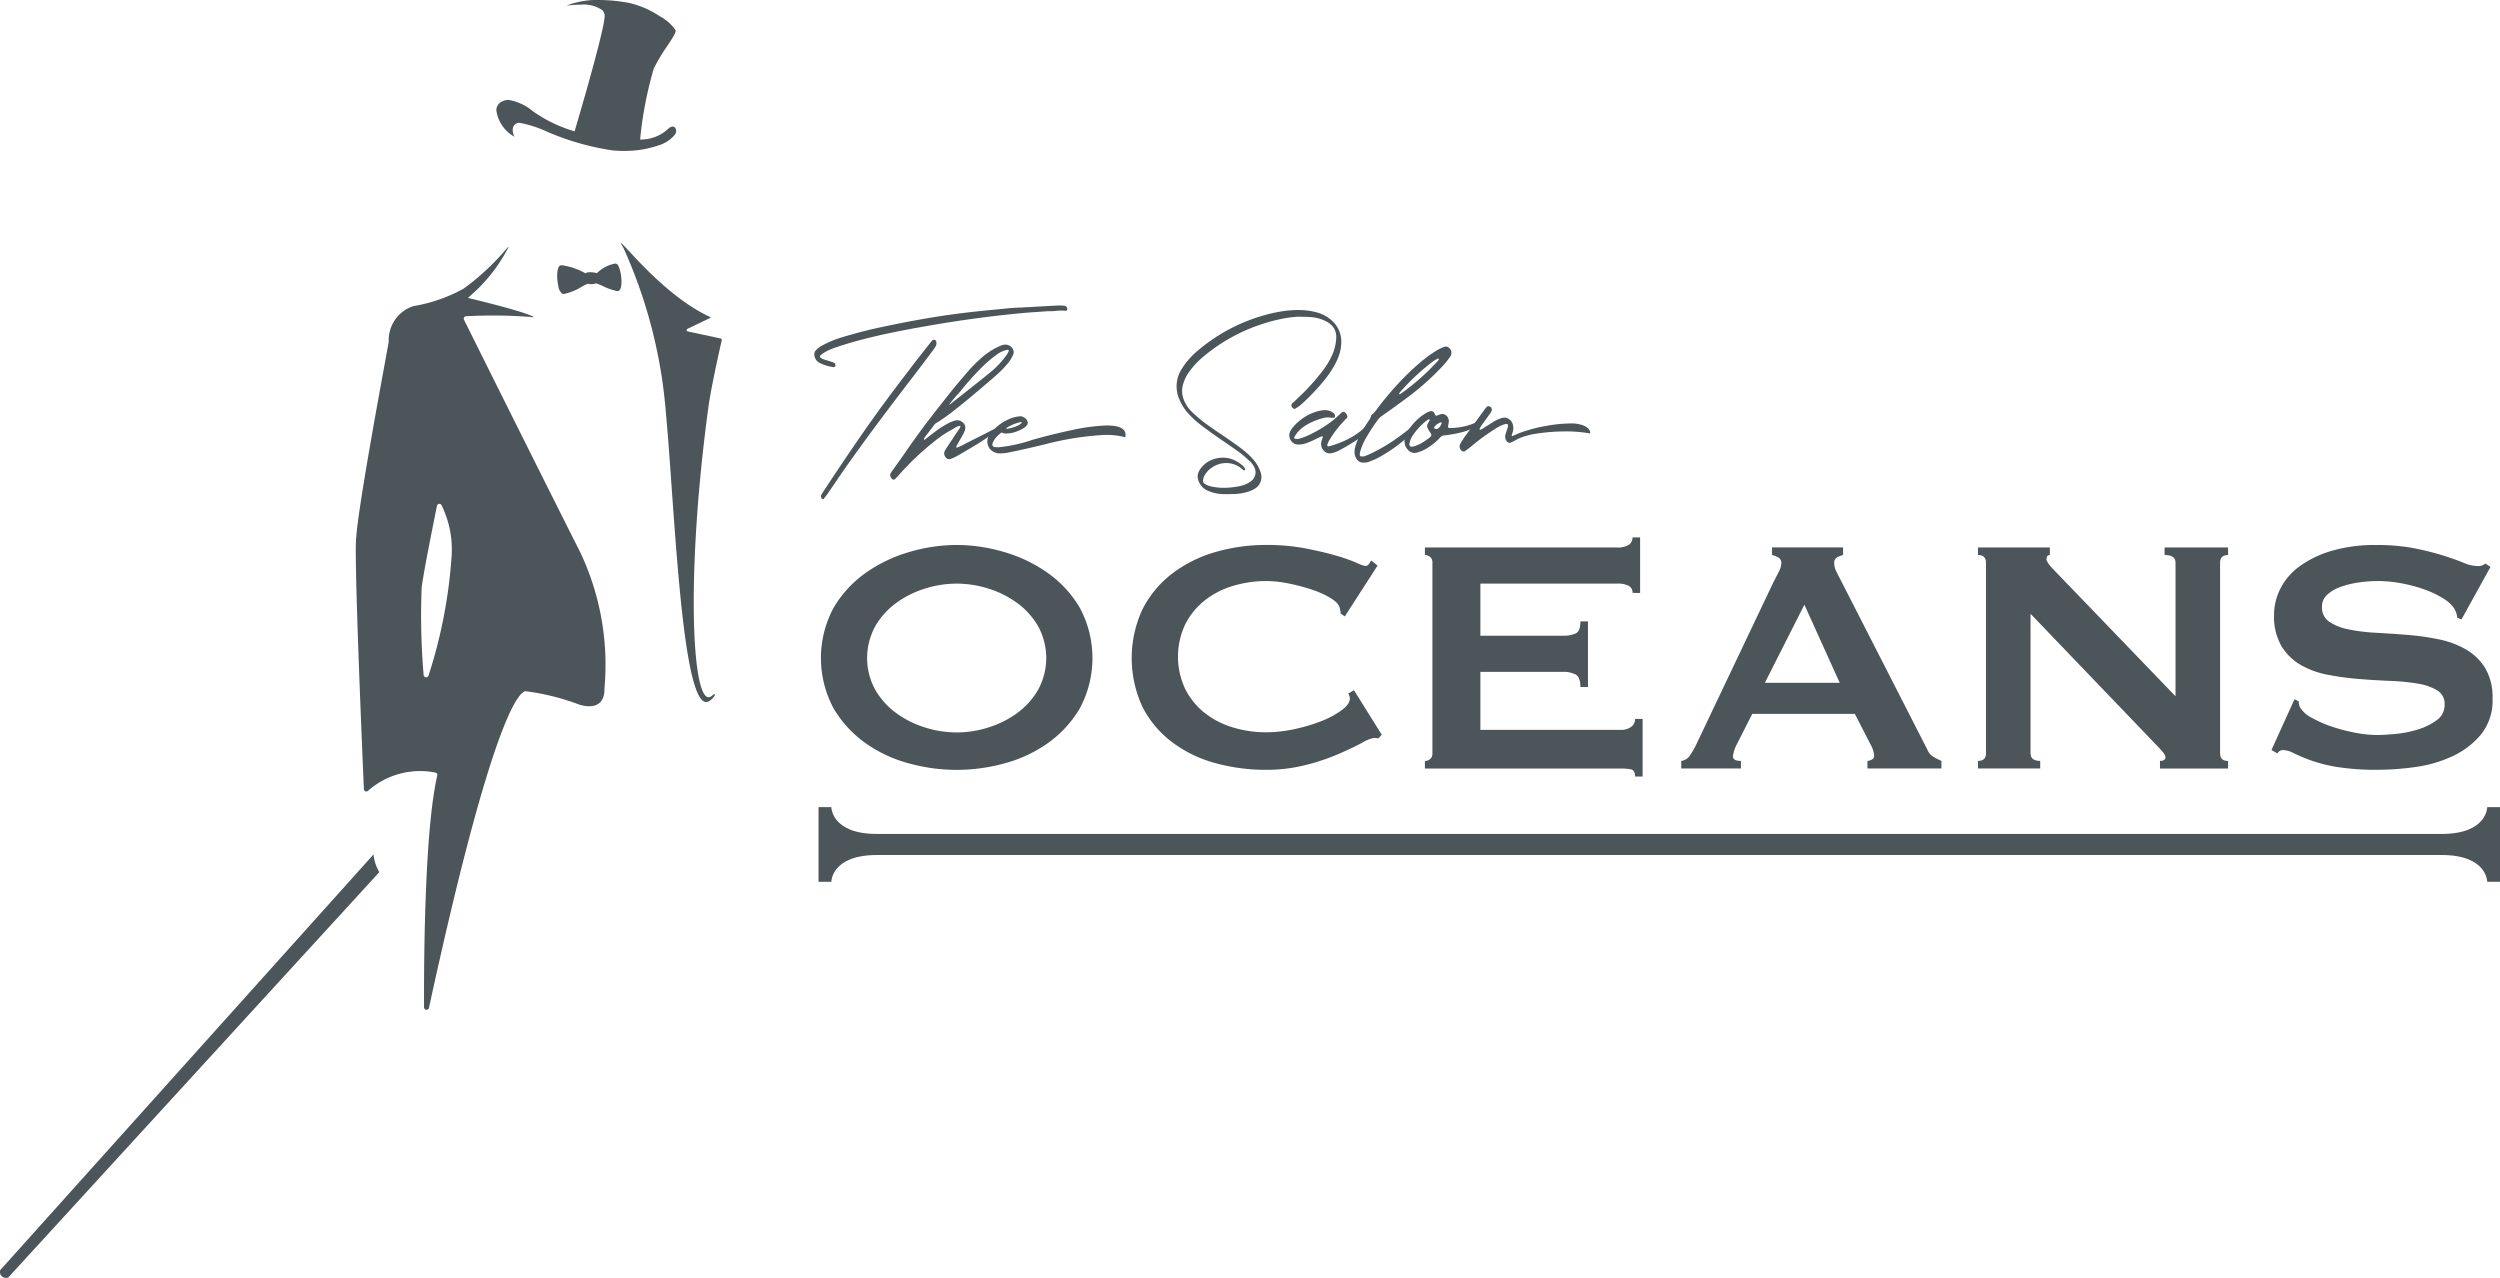 <svg xmlns="http://www.w3.org/2000/svg" width="144" height="73.603" viewBox="0 0 144 73.603">
  <g id="logo" transform="translate(-228.676 -250.536)">
    <path id="Path_580" data-name="Path 580" d="M449.518,391.95a9.729,9.729,0,0,1,2.712.4,8.433,8.433,0,0,1,2.518,1.2,6.489,6.489,0,0,1,1.864,2.022,6.125,6.125,0,0,1,0,5.786,6.483,6.483,0,0,1-1.864,2.021,7.8,7.8,0,0,1-2.518,1.162,10.306,10.306,0,0,1-5.423,0,7.8,7.8,0,0,1-2.518-1.162,6.482,6.482,0,0,1-1.864-2.021,6.126,6.126,0,0,1,0-5.786,6.488,6.488,0,0,1,1.864-2.022,8.43,8.43,0,0,1,2.518-1.2A9.725,9.725,0,0,1,449.518,391.95Zm0,2.227a6.084,6.084,0,0,0-1.84.29,5.615,5.615,0,0,0-1.658.835,4.339,4.339,0,0,0-1.2,1.344,3.813,3.813,0,0,0,0,3.632,4.337,4.337,0,0,0,1.2,1.344,5.62,5.62,0,0,0,1.658.835,5.975,5.975,0,0,0,3.68,0,5.631,5.631,0,0,0,1.658-.835,4.345,4.345,0,0,0,1.2-1.344,3.814,3.814,0,0,0,0-3.632,4.348,4.348,0,0,0-1.2-1.344,5.626,5.626,0,0,0-1.658-.835A6.088,6.088,0,0,0,449.518,394.177Z" transform="translate(-165.737 -110.024)" fill="#4c5559"/>
    <path id="Path_581" data-name="Path 581" d="M536.553,403.087a.668.668,0,0,1-.133-.012.686.686,0,0,0-.133-.012,2.246,2.246,0,0,0-.69.29q-.545.291-1.38.654a12.211,12.211,0,0,1-1.9.629,9.152,9.152,0,0,1-2.227.266,10.962,10.962,0,0,1-2.93-.387,7.305,7.305,0,0,1-2.481-1.2,5.9,5.9,0,0,1-1.707-2.021,6.661,6.661,0,0,1,0-5.653,5.992,5.992,0,0,1,1.707-2.046,7.539,7.539,0,0,1,2.481-1.235,10.371,10.371,0,0,1,2.93-.411,11.888,11.888,0,0,1,2.239.194q1,.194,1.755.412a9.686,9.686,0,0,1,1.186.412,2.143,2.143,0,0,0,.533.194.246.246,0,0,0,.206-.121c.056-.081.1-.145.133-.194l.363.291-1.888,2.929-.242-.169a.92.92,0,0,0-.012-.145c-.008-.049-.02-.1-.036-.17q-.049-.266-.484-.545a5.007,5.007,0,0,0-1.077-.5,11.1,11.1,0,0,0-1.356-.363,6.642,6.642,0,0,0-1.319-.145,6.508,6.508,0,0,0-1.949.291,4.85,4.85,0,0,0-1.622.847,4.145,4.145,0,0,0-1.1,1.368,4.372,4.372,0,0,0,0,3.7,4.141,4.141,0,0,0,1.1,1.368,4.854,4.854,0,0,0,1.622.847,6.514,6.514,0,0,0,1.949.29,7.754,7.754,0,0,0,1.622-.182,9.727,9.727,0,0,0,1.549-.46,5.127,5.127,0,0,0,1.174-.63q.472-.351.472-.666a.454.454,0,0,0-.1-.291l.339-.194,1.6,2.566Z" transform="translate(-228.481 -110.024)" fill="#4c5559"/>
    <path id="Path_582" data-name="Path 582" d="M610.389,393.183a.445.445,0,0,0-.206-.4,1.394,1.394,0,0,0-.714-.133h-7.844v3h4.745a1.712,1.712,0,0,0,.75-.133q.266-.133.267-.69h.435v3.777h-.435q0-.556-.267-.714a1.486,1.486,0,0,0-.75-.157h-4.745v3.341h8.086a.974.974,0,0,0,.593-.17.541.541,0,0,0,.23-.46h.436v3.317h-.436q0-.363-.23-.412a2.962,2.962,0,0,0-.593-.048H598.429v-.436a.466.466,0,0,0,.3-.109.4.4,0,0,0,.133-.327V391.44a.4.4,0,0,0-.133-.327.466.466,0,0,0-.3-.109v-.436h11.04a1.211,1.211,0,0,0,.714-.158.506.506,0,0,0,.206-.423h.436v3.2Z" transform="translate(-287.679 -108.497)" fill="#4c5559"/>
    <path id="Path_583" data-name="Path 583" d="M664.95,404.9a.709.709,0,0,0,.5-.315,5.24,5.24,0,0,0,.351-.605l4.479-9.418q.169-.314.3-.581a1.068,1.068,0,0,0,.133-.46.358.358,0,0,0-.17-.339,1.442,1.442,0,0,0-.363-.145v-.436h4.091v.436a1.968,1.968,0,0,0-.339.133.353.353,0,0,0-.17.351.953.953,0,0,0,.085.387q.085.194.254.509l5.036,9.853a.824.824,0,0,0,.327.387,4.962,4.962,0,0,0,.472.242v.436h-4.261V404.9a.569.569,0,0,0,.242-.073.233.233,0,0,0,.145-.218,1.512,1.512,0,0,0-.194-.63l-.92-1.792h-5.907l-.872,1.719a2.034,2.034,0,0,0-.242.727q0,.267.46.266v.436H664.95Zm9.127-4.5-2.034-4.5-2.276,4.5Z" transform="translate(-339.434 -110.534)" fill="#4c5559"/>
    <path id="Path_584" data-name="Path 584" d="M741.953,404.9q.46,0,.46-.436V393.476q0-.436-.46-.436v-.436h4.14v.436q-.194,0-.194.242,0,.194.484.678l6.948,7.215v-7.7q0-.436-.629-.436v-.436h3.656v.436q-.46,0-.46.436v10.991q0,.436.46.436v.436h-3.922V404.9c.21,0,.315-.073.315-.218q0-.169-.387-.557l-7.384-7.7v8.038q0,.436.557.436v.436h-3.583Z" transform="translate(-399.345 -110.534)" fill="#4c5559"/>
    <path id="Path_585" data-name="Path 585" d="M819.421,400.835l.242.121a.762.762,0,0,0,.1.387,1.718,1.718,0,0,0,.666.569,6.762,6.762,0,0,0,1.138.5,9.841,9.841,0,0,0,1.344.351,6.8,6.8,0,0,0,1.259.133q.411,0,1.065-.061a6.31,6.31,0,0,0,1.283-.254,3.607,3.607,0,0,0,1.089-.533,1.06,1.06,0,0,0,.46-.9.9.9,0,0,0-.424-.823,3.108,3.108,0,0,0-1.114-.387,12.062,12.062,0,0,0-1.574-.157q-.884-.036-1.8-.109a16.351,16.351,0,0,1-1.8-.242,4.982,4.982,0,0,1-1.574-.569,3.126,3.126,0,0,1-1.114-1.089,3.408,3.408,0,0,1-.424-1.8,3.361,3.361,0,0,1,.351-1.477,3.586,3.586,0,0,1,1.077-1.283,5.939,5.939,0,0,1,1.84-.908,8.734,8.734,0,0,1,2.615-.351,11.221,11.221,0,0,1,2.227.194,16.518,16.518,0,0,1,1.634.412q.69.218,1.162.412a2.161,2.161,0,0,0,.787.194.667.667,0,0,0,.484-.145l.291.194-1.671,3.026-.242-.1a1.339,1.339,0,0,0-.194-.557,2.079,2.079,0,0,0-.641-.569,5.6,5.6,0,0,0-1.053-.5,8.594,8.594,0,0,0-1.307-.351,7.355,7.355,0,0,0-2.506-.049,5.216,5.216,0,0,0-1.029.254,2.274,2.274,0,0,0-.763.448.9.9,0,0,0-.3.69.986.986,0,0,0,.424.872,3.088,3.088,0,0,0,1.114.436,10.461,10.461,0,0,0,1.574.194q.883.049,1.8.121a14.71,14.71,0,0,1,1.8.254,5.215,5.215,0,0,1,1.574.581,3.168,3.168,0,0,1,1.114,1.077,3.3,3.3,0,0,1,.424,1.768,3.108,3.108,0,0,1-.666,2.058,4.7,4.7,0,0,1-1.658,1.259,7.473,7.473,0,0,1-2.143.617,15.887,15.887,0,0,1-2.143.157,14.233,14.233,0,0,1-2.312-.157,8.6,8.6,0,0,1-1.549-.387,10.263,10.263,0,0,1-.981-.412,1.452,1.452,0,0,0-.629-.182.4.4,0,0,0-.315.194l-.339-.194Z" transform="translate(-458.582 -110.024)" fill="#4c5559"/>
    <g id="Group_95" data-name="Group 95" transform="translate(275.581 268.129)">
      <path id="Path_586" data-name="Path 586" d="M452.829,330.17q-.722.045-1.455.124l-.131.013q-1.028.106-2.066.25-1.393.189-2.785.438-1,.171-2.006.38t-2,.478q-.485.135-.964.291l-.2.069a3.031,3.031,0,0,0-.652.291,1.133,1.133,0,0,0-.173.118.813.813,0,0,1-.065.051.069.069,0,0,0-.026.058.094.094,0,0,0,.017.057.871.871,0,0,0,.293.143l.039.01.165.052q.132.042.264.089a.167.167,0,0,1,.117.151.08.08,0,0,1,0,.041.083.083,0,0,1-.021.042.274.274,0,0,1-.041.022.1.1,0,0,1-.041.012,2.571,2.571,0,0,1-.793-.238.563.563,0,0,1-.32-.482.31.31,0,0,1,.089-.248,1.176,1.176,0,0,1,.264-.224,6.075,6.075,0,0,1,.559-.278,4.882,4.882,0,0,1,.544-.207q.278-.087.556-.168h.011q.9-.262,1.8-.453,1.217-.262,2.429-.475t2.425-.36q.765-.09,1.53-.163.465-.041.935-.093.279-.027.558-.037c.08-.005.16-.008.241-.01q.219-.015.438-.024.782-.046,1.565-.087a2.478,2.478,0,0,1,.438.009.212.212,0,0,1,.195.183.092.092,0,0,1-.013.042.42.42,0,0,1-.029.047.045.045,0,0,1-.032.023,2.571,2.571,0,0,0-.558,0,3.451,3.451,0,0,1-.482.019Zm-12.352,10.78h-.028a.2.2,0,0,1-.076-.125.188.188,0,0,1,.028-.143c.022-.037.045-.074.069-.111a.016.016,0,0,0,.005-.011q.811-1.235,1.644-2.46t1.7-2.423q.743-1.01,1.509-2.009.113-.144.219-.288.359-.471.723-.933l.3-.378q.086-.116.182-.228a.16.16,0,0,1,.138-.071.128.128,0,0,1,.108.077.353.353,0,0,1-.022.3,1.957,1.957,0,0,1-.16.238l-.219.294q-.418.555-.84,1.11-1,1.293-1.978,2.6t-1.922,2.64q-.369.526-.726,1.059l-.428.621c-.046.063-.1.126-.15.189a.156.156,0,0,1-.027.039l-.011.008a.039.039,0,0,1-.016,0h-.027Z" transform="translate(-439.985 -329.795)" fill="#4c5559"/>
      <path id="Path_587" data-name="Path 587" d="M466.6,340.015a.514.514,0,0,1,.193.224.348.348,0,0,1,0,.279,1.949,1.949,0,0,1-.293.487,5.827,5.827,0,0,1-.678.7c-.054.045-.111.1-.172.151q-.426.369-1.042.889t-1.239,1.008a10.39,10.39,0,0,1-1.074.752q-.123.156-.185.239l-.1.131-.072.1c-.021.03-.053.072-.1.128s-.1.137-.182.244a.032.032,0,0,0,0,.022.115.115,0,0,1,0,.028.187.187,0,0,0,.012.027h.011a.031.031,0,0,0,.022-.006l.254-.2.206-.157q.21-.162.43-.309t.452-.271a2.066,2.066,0,0,1,.408-.16.438.438,0,0,1,.279.009.512.512,0,0,1,.205.142.351.351,0,0,1,.1.237.609.609,0,0,1-.045.231,1.757,1.757,0,0,1-.082.174.075.075,0,0,1-.011.017q-.107.2-.223.392-.075.133-.143.26a.172.172,0,0,0-.015.077s0,.007.008.011l.016.008.014,0a.022.022,0,0,1,.016-.006q.092-.035.185-.074.347-.181.841-.431.543-.272.917-.465a.7.7,0,0,1,.286-.1q.052.013-.023.107a1.425,1.425,0,0,1-.232.218q-.438.32-1.075.7t-.908.533a2.681,2.681,0,0,1-.358.165.257.257,0,0,1-.331-.137.317.317,0,0,1-.006-.34q.09-.15.186-.3.059-.083.112-.172.1-.134.182-.272c.064-.1.132-.2.2-.3a2.939,2.939,0,0,0,.179-.269q.061-.108,0-.115a.882.882,0,0,0-.323.14l-.239.136-.044.023a6.432,6.432,0,0,0-.936.657,15.439,15.439,0,0,0-1.864,1.757q-.145.167-.3.323l-.032.034a.109.109,0,0,1-.1.029.149.149,0,0,1-.094-.064.564.564,0,0,1-.068-.108.211.211,0,0,1,0-.175c.021-.037.045-.074.069-.111q.359-.5.711-1,.7-1.026,1.454-2.014c.057-.07.113-.142.166-.216q.493-.633.994-1.263t1.033-1.237a8.058,8.058,0,0,1,.907-.905,4.009,4.009,0,0,1,1.092-.652c.025-.008.048-.014.068-.018a.314.314,0,0,1,.052-.006h.016A.463.463,0,0,1,466.6,340.015Zm-3.316,3.267q.151-.12.411-.322.4-.314.875-.691t.821-.658a5.565,5.565,0,0,0,.733-.7q.156-.184.3-.383l.04-.064a.861.861,0,0,0,.053-.1.159.159,0,0,0,.018-.088c0-.024-.024-.035-.061-.034a1.513,1.513,0,0,0-.682.319,6.9,6.9,0,0,0-.8.687q-.4.4-.737.785t-.51.611q-.043.05-.161.178t-.233.27q-.121.142-.19.233t-.026.08S463.184,343.363,463.285,343.282Z" transform="translate(-455.339 -337.688)" fill="#4c5559"/>
      <path id="Path_588" data-name="Path 588" d="M486.881,358.579a.563.563,0,0,1,.172.112.338.338,0,0,1,.124.222v.016q0,.247-.583.481a2.03,2.03,0,0,1-.376.111,2.573,2.573,0,0,1-.262.026.53.53,0,0,1-.269-.056h-.016a.368.368,0,0,0-.1.073,1.933,1.933,0,0,0-.172.156,1.208,1.208,0,0,0-.23.343.368.368,0,0,0-.031.1v.022a.145.145,0,0,0,.123.14,1.08,1.08,0,0,0,.2.013h.055a8.683,8.683,0,0,0,1.937-.428q1.09-.309,2.263-.56a11.147,11.147,0,0,1,1.945-.264q.887-.015,1.09.315a.376.376,0,0,1,.058.191v.038c0,.08-.009.124-.02.132a4.291,4.291,0,0,0-1.218-.132,16.954,16.954,0,0,0-3.4.541q-1.369.325-2.029.457a2.79,2.79,0,0,1-.492.063h-.016a.748.748,0,0,1-.506-.139.613.613,0,0,1-.156-.15.72.72,0,0,1-.121-.381v-.049a.834.834,0,0,1,.254-.535,3.627,3.627,0,0,1,.415-.38,2.472,2.472,0,0,1,.471-.287,1.929,1.929,0,0,1,.763-.216A.411.411,0,0,1,486.881,358.579Zm-.9.695a2.007,2.007,0,0,0,.529-.141.877.877,0,0,0,.271-.153c.036-.037.054-.065.053-.083a.068.068,0,0,0-.039-.01,2.189,2.189,0,0,0-.61.208c-.163.079-.244.134-.243.163C485.945,359.265,485.958,359.271,485.984,359.274Z" transform="translate(-474.884 -352.17)" fill="#4c5559"/>
      <path id="Path_589" data-name="Path 589" d="M540.006,331.534a8.91,8.91,0,0,0-1.022.273,10.078,10.078,0,0,0-3.455,1.911,4.551,4.551,0,0,0-.731.768,2.348,2.348,0,0,0-.418.818,1.351,1.351,0,0,0-.034.589,1.6,1.6,0,0,0,.207.552,1.755,1.755,0,0,0,.353.448l.022.022q.295.279.612.531.427.316.871.615l.105.069q.128.091.26.176.31.214.616.43t.594.453a3.926,3.926,0,0,1,.552.571,2.065,2.065,0,0,1,.318.624.787.787,0,0,1-.308.9,1.664,1.664,0,0,1-.44.2,3.1,3.1,0,0,1-.913.131h-.065q-.247.01-.5,0a2.268,2.268,0,0,1-.492-.079,2.315,2.315,0,0,1-.375-.136.966.966,0,0,1-.533-.719.589.589,0,0,1,.02-.26.9.9,0,0,1,.119-.24,1.5,1.5,0,0,1,.762-.572,1.683,1.683,0,0,1,.936-.044,1.822,1.822,0,0,1,.808.473.334.334,0,0,1,.068.108.123.123,0,0,0,.017.044s0,.008,0,.014a.032.032,0,0,1,0,.014.038.038,0,0,1-.008.011.015.015,0,0,0-.011.006l-.036.014a.035.035,0,0,1-.03,0,.965.965,0,0,1-.095-.081l-.072-.059a1.391,1.391,0,0,0-.813-.282,1.447,1.447,0,0,0-.841.256,1.318,1.318,0,0,0-.467.523.669.669,0,0,0-.051.209.221.221,0,0,0,.113.222,1.193,1.193,0,0,0,.37.142,3.3,3.3,0,0,0,.7.075,4.51,4.51,0,0,0,.7-.056,2.492,2.492,0,0,0,.556-.141,1.441,1.441,0,0,0,.374-.226.663.663,0,0,0,.2-.365.618.618,0,0,0-.065-.4,1.245,1.245,0,0,0-.263-.351l-.095-.081a6.526,6.526,0,0,0-.511-.435q-.393-.278-.8-.556l-.543-.374q-.471-.331-.926-.679a6.091,6.091,0,0,1-.556-.505,2.788,2.788,0,0,1-.613-.909,1.852,1.852,0,0,1,.133-1.777,4.5,4.5,0,0,1,.864-1,10.164,10.164,0,0,1,4.07-2.136,8.752,8.752,0,0,1,.952-.192,5.755,5.755,0,0,1,.971-.055,3.868,3.868,0,0,1,1,.158,2.027,2.027,0,0,1,.73.4,1.622,1.622,0,0,1,.594,1.408,2.237,2.237,0,0,1-.11.588,3.765,3.765,0,0,1-.232.546,6.219,6.219,0,0,1-.667.986,12.622,12.622,0,0,1-1.215,1.281,2.129,2.129,0,0,1-.427.314.1.1,0,0,1-.077,0,.15.15,0,0,1-.077-.056.289.289,0,0,1-.06-.108.107.107,0,0,1,.007-.088.09.09,0,0,0,.016-.022.252.252,0,0,1,.037-.05l.13-.112.1-.1a12.708,12.708,0,0,0,1.382-1.486,5.7,5.7,0,0,0,.4-.557,4.221,4.221,0,0,0,.312-.605,2.666,2.666,0,0,0,.193-.858.975.975,0,0,0-.134-.6,1.141,1.141,0,0,0-.459-.395,2.3,2.3,0,0,0-.848-.237q-.241-.018-.488-.019l-.219-.007A6.125,6.125,0,0,0,540.006,331.534Z" transform="translate(-513.143 -330.749)" fill="#4c5559"/>
      <path id="Path_590" data-name="Path 590" d="M565.319,359.393a.55.55,0,0,1-.207-.254.523.523,0,0,1-.033-.322,1.431,1.431,0,0,1,.052-.182c.014-.04.026-.079.036-.115a.031.031,0,0,0-.006-.014l-.011-.013-.019-.011a.01.01,0,0,0-.014,0,.046.046,0,0,0-.022.006l-.228.1a4.926,4.926,0,0,1-.679.3,1.309,1.309,0,0,1-.459.068.447.447,0,0,1-.309-.121.565.565,0,0,1-.169-.287.51.51,0,0,1,.027-.329,1.159,1.159,0,0,1,.171-.26,2.961,2.961,0,0,1,.723-.62,2.711,2.711,0,0,1,.887-.339.98.98,0,0,1,.364-.015.75.75,0,0,1,.329.134.247.247,0,0,1,.109.124.189.189,0,0,1,0,.115.1.1,0,0,1-.037.061,1.071,1.071,0,0,1-.2-.013,1.138,1.138,0,0,0-.216-.01,1.444,1.444,0,0,0-.325.063,4.573,4.573,0,0,0-.609.235,2.524,2.524,0,0,0-.555.352,1.665,1.665,0,0,0-.4.5.046.046,0,0,0,.018.063.221.221,0,0,0,.091.023.541.541,0,0,0,.11,0,.593.593,0,0,0,.073-.012,3.537,3.537,0,0,0,.474-.172,7.66,7.66,0,0,0,.976-.534,5.908,5.908,0,0,0,.875-.692q.07-.067.146-.129a.107.107,0,0,1,.068-.023.113.113,0,0,1,.074.026.37.37,0,0,1,.14.178.135.135,0,0,1-.008.148q-.059.067-.118.122a.623.623,0,0,0-.043.05,5.8,5.8,0,0,0-.793,1.016.022.022,0,0,0-.005.017,1.5,1.5,0,0,0-.107.174.7.7,0,0,0-.068.2.067.067,0,0,0,.023.049.06.06,0,0,0,.055.015,5.685,5.685,0,0,0,1.077-.4,4.379,4.379,0,0,0,.715-.445,3.763,3.763,0,0,0,.388-.343.191.191,0,0,1,.071-.015.434.434,0,0,1,.1,0,.1.1,0,0,1,.066.029c.038.061.005.147-.1.256a2.967,2.967,0,0,1-.429.363q-.276.2-.58.385t-.55.319a3.464,3.464,0,0,1-.339.168.017.017,0,0,1-.011.006q-.088.029-.18.055a.585.585,0,0,1-.186.022A.373.373,0,0,1,565.319,359.393Z" transform="translate(-535.877 -350.945)" fill="#4c5559"/>
      <path id="Path_591" data-name="Path 591" d="M580.273,346.918a.651.651,0,0,1-.1-.332,1.244,1.244,0,0,1,.069-.434,3.878,3.878,0,0,1,.321-.723q.122-.21.25-.415l.1-.155.064-.1a.716.716,0,0,0,.143-.282.1.1,0,0,1,.029-.058.646.646,0,0,1,.051-.047,1.181,1.181,0,0,0,.247-.273l.064-.089q.5-.655,1.046-1.259a16.068,16.068,0,0,1,1.157-1.151,8.193,8.193,0,0,1,1.157-.88,2.381,2.381,0,0,1,.478-.228.25.25,0,0,1,.28.072.357.357,0,0,1,.058.481,4.349,4.349,0,0,1-.5.617,14.825,14.825,0,0,1-1.979,1.754q-.724.538-1.466,1.06a.993.993,0,0,0-.247.245,11.5,11.5,0,0,0-.714,1.113,3.4,3.4,0,0,0-.294.739.446.446,0,0,0-.008.17.05.05,0,0,0,.02.038.115.115,0,0,0,.036.021h.027a.428.428,0,0,0,.191-.014,4.669,4.669,0,0,0,.522-.228,10.437,10.437,0,0,0,1.187-.7q.541-.374,1.092-.827a.358.358,0,0,1,.215-.105.084.084,0,0,1,.086.067.111.111,0,0,1-.031.1,1.077,1.077,0,0,1-.132.15q-.1.1-.21.206l-.17.162a.072.072,0,0,1-.016.011,8.567,8.567,0,0,1-1.872,1.314,1.969,1.969,0,0,1-.218.091q-.076.029-.147.063a.9.9,0,0,1-.366.067A.445.445,0,0,1,580.273,346.918Zm2.52-3.708a.06.06,0,0,0,.033-.012,13.116,13.116,0,0,0,2.162-1.916.263.263,0,0,0,.043-.077.028.028,0,0,0-.006-.014.042.042,0,0,0-.017-.014.075.075,0,0,0-.017-.011.043.043,0,0,0-.016-.005c-.029.015-.056.03-.081.045a2.195,2.195,0,0,0-.217.135,12.762,12.762,0,0,0-1.891,1.769.266.266,0,0,0-.027.044.226.226,0,0,1-.01.028q-.037.066.033.027Z" transform="translate(-549.056 -338.106)" fill="#4c5559"/>
      <path id="Path_592" data-name="Path 592" d="M597.468,357.89a1.323,1.323,0,0,1-.389.308,2.62,2.62,0,0,1-.593.227q-.346.091-.638.137t-.429.06a.344.344,0,0,0-.228.113,3.581,3.581,0,0,1-.821.661,2.007,2.007,0,0,1-.527.217.494.494,0,0,1-.518-.166.721.721,0,0,1-.15-.742,1.973,1.973,0,0,1,.19-.4,3.168,3.168,0,0,1,.931-.925,1.33,1.33,0,0,1,.277-.136.236.236,0,0,1,.161-.011.222.222,0,0,1,.131.132.048.048,0,0,0,.006.016.05.05,0,0,0,.006.022q.051.109.133.074a.642.642,0,0,0,.076-.029l.087-.034a.368.368,0,0,1,.263,0,.385.385,0,0,1,.181.156.444.444,0,0,1,.067.226c-.006.073-.016.148-.029.225a.516.516,0,0,0-.015.082.087.087,0,0,0,.012.06.064.064,0,0,0,.044.032,3.492,3.492,0,0,0,.743-.065,3.451,3.451,0,0,0,.79-.246Q597.61,357.718,597.468,357.89Zm-2.9-.18a.093.093,0,0,0-.022-.016.1.1,0,0,0-.044.012,2.127,2.127,0,0,0-.311.241q-.143.134-.277.284a4.011,4.011,0,0,0-.321.416,1.207,1.207,0,0,0-.183.485.126.126,0,0,0,.04.1.129.129,0,0,0,.094.045.058.058,0,0,1,.027-.006c.033,0,.067-.01.1-.018a2.071,2.071,0,0,0,.481-.211,3.675,3.675,0,0,0,.43-.3q.1-.079.1-.133a.373.373,0,0,0-.088-.18,1.164,1.164,0,0,1-.13-.227.29.29,0,0,1,.006-.258c.021-.037.042-.072.064-.105a.653.653,0,0,1,.048-.083.027.027,0,0,0,0-.011.023.023,0,0,1,0-.011.023.023,0,0,0-.006-.016A.015.015,0,0,1,594.571,357.71Zm.7.19a.035.035,0,0,0-.017-.016.025.025,0,0,0-.017-.013l-.016,0a.791.791,0,0,0-.379.27.056.056,0,0,0,0,.025.139.139,0,0,0,0,.028.025.025,0,0,0,.014.019.191.191,0,0,0,.241-.01.743.743,0,0,0,.181-.288A.015.015,0,0,1,595.275,357.9Z" transform="translate(-559.137 -351.136)" fill="#4c5559"/>
      <path id="Path_593" data-name="Path 593" d="M612.441,357.046a8.157,8.157,0,0,1,1.537-.134,2.223,2.223,0,0,1,.39.061,1.072,1.072,0,0,1,.395.179.426.426,0,0,1,.178.339,7.95,7.95,0,0,0-1.538-.118,10.658,10.658,0,0,0-1.52.122,4.062,4.062,0,0,0-1.033.27c-.079.038-.159.079-.239.125l-.233.119a.206.206,0,0,1-.264-.089.432.432,0,0,1-.056-.382c.021-.077.045-.154.073-.231l.062-.187a.167.167,0,0,0-.011-.145q-.037-.051-.135-.028a2.018,2.018,0,0,0-.56.262,12.317,12.317,0,0,0-1.422,1.038q-.151.123-.308.235a.3.3,0,0,1-.043.028.133.133,0,0,1-.1.015.2.2,0,0,1-.1-.05.326.326,0,0,1-.056-.4c.064-.115.133-.227.208-.338q.583-.8,1.166-1.6a.485.485,0,0,1,.043-.055.133.133,0,0,1,.019-.03l.016-.02a.105.105,0,0,1,.024-.022.642.642,0,0,1,.053-.061.116.116,0,0,1,.109-.026.194.194,0,0,1,.163.254.559.559,0,0,1-.106.18.148.148,0,0,1-.027.039c-.075.107-.139.2-.192.266l-.123.172c-.043.059-.093.129-.15.211a1.273,1.273,0,0,0-.085.149.357.357,0,0,1-.021.039.025.025,0,0,0,0,.011.042.042,0,0,0,.008.011l.011.011a.067.067,0,0,0,.017.011c.008,0,.013,0,.016,0a1.307,1.307,0,0,0,.158-.079q.146-.1.292-.186l.3-.192a1.888,1.888,0,0,1,.478-.217.5.5,0,0,1,.381.035.525.525,0,0,1,.249.3.747.747,0,0,1,.036.333.936.936,0,0,1-.064.242.414.414,0,0,0-.023.091.029.029,0,0,0,.025.035.329.329,0,0,0,.079-.026c.042-.017.09-.039.144-.065.079-.034.149-.063.207-.086A8.589,8.589,0,0,1,612.441,357.046Z" transform="translate(-570.244 -350.115)" fill="#4c5559"/>
    </g>
    <path id="Path_594" data-name="Path 594" d="M537.194,459.985s0,1.543-2.621,1.543H444.434c-2.621,0-2.621-1.543-2.621-1.543h-.736v4.3h.736s0-1.543,2.621-1.543h90.139c2.621,0,2.621,1.543,2.621,1.543h.736v-4.3Z" transform="translate(-165.253 -162.957)" fill="#4c5559"/>
    <g id="Group_96" data-name="Group 96" transform="translate(228.676 250.536)">
      <path id="Exclusion_3" data-name="Exclusion 3" d="M3.894,16.933h0a.225.225,0,0,1-.107-.022.694.694,0,0,1-.218-.443,2.671,2.671,0,0,1-.06-.7c.015-.268.078-.437.177-.477a.258.258,0,0,1,.093-.013,3.794,3.794,0,0,1,1.35.462.553.553,0,0,1,.283-.06,1.761,1.761,0,0,1,.386.051,2.038,2.038,0,0,1,1.036-.548.316.316,0,0,1,.081.01c.18.048.327.742.29,1.176-.015.176-.064.389-.215.4H6.971a3.37,3.37,0,0,1-.852-.3,3.347,3.347,0,0,0-.359-.145,1.328,1.328,0,0,1-.316.044.409.409,0,0,1-.166-.027,2.886,2.886,0,0,0-.36.175A3.114,3.114,0,0,1,3.894,16.933Zm3.45-8.24h0c-.209,0-.422-.009-.633-.028A15.059,15.059,0,0,1,2.891,7.572a6.474,6.474,0,0,0-1.57-.5.3.3,0,0,0-.116.019A.413.413,0,0,0,.96,7.34a.781.781,0,0,0,.087.538A2.05,2.05,0,0,1,0,6.339a.572.572,0,0,1,.325-.492A.81.81,0,0,1,.7,5.754a2.942,2.942,0,0,1,1.39.64A7.958,7.958,0,0,0,4.508,7.563c.017-.055,1.683-5.644,1.73-6.607a.482.482,0,0,0-.133-.37A1.872,1.872,0,0,0,4.869.269a6.26,6.26,0,0,0-.833.059A4.742,4.742,0,0,1,5.922,0,9.565,9.565,0,0,1,7.654.17a5.282,5.282,0,0,1,1.76.766,2.575,2.575,0,0,1,.914.807c.024.144-.2.486-.491.919A10.482,10.482,0,0,0,9.07,3.946a21.943,21.943,0,0,0-.787,4.09h.046A2.3,2.3,0,0,0,9.89,7.429l.061-.05a.341.341,0,0,1,.205-.089.193.193,0,0,1,.172.117.334.334,0,0,1-.031.338,1.961,1.961,0,0,1-1.005.645A5.889,5.889,0,0,1,7.344,8.692Z" transform="translate(28.588 0)" fill="#4c5559"/>
      <path id="Path_597" data-name="Path 597" d="M242.291,481.065l-13.6,15.144a.344.344,0,0,0,.466.422L242.9,481.617l7.624-8.328a2.567,2.567,0,0,1-.335-1.019Z" transform="translate(-228.676 -423.053)" fill="#4c5559" fill-rule="evenodd"/>
      <path id="Path_598" data-name="Path 598" d="M395.035,339.738c-1.13.919-1.53-6.768-.191-16.635.154-1.137.666-3.405.768-3.854a.079.079,0,0,0-.062-.1l-1.892-.406a.08.08,0,0,1-.018-.151l1.267-.608s.067-.036.067-.054-.041-.022-.075-.038c-2.674-1.261-4.966-4.277-5.09-4.232-.026.01.06.107.162.317a28.46,28.46,0,0,1,2.432,9.541c.459,4.9.843,15.441,2.112,16.491.162.134.315.083.473-.043C395.166,339.832,395.392,339.448,395.035,339.738Z" transform="translate(-354.04 -299.652)" fill="#4c5559" fill-rule="evenodd"/>
      <path id="Path_599" data-name="Path 599" d="M333.951,332.135c-1.8-3.557-6.054-12.1-6.685-13.37a.141.141,0,0,1,.1-.2,27.861,27.861,0,0,1,3.54.025c.228.012.359.046.367.02s-.186-.1-.347-.16c-.858-.319-2.843-.8-3.323-.917-.068-.016-.084-.013-.088-.029s.042-.054.072-.083a9.313,9.313,0,0,0,2.16-2.681c.367-.7-.465.748-2.5,2.231a9.041,9.041,0,0,1-2.9,1.009,2.056,2.056,0,0,0-1.416,2.045c-.1.635-1.8,9.558-1.888,11.483-.081,1.738.369,12.271.457,14.293a.141.141,0,0,0,.241.093,4.525,4.525,0,0,1,3.874-1.046.14.14,0,0,1,.112.171c-.721,3.091-.773,10.382-.762,13.352a.143.143,0,0,0,.283.026c3.547-16.315,5.1-18.12,5.547-18.239a13.652,13.652,0,0,1,3.146.787c.992.272,1.432-.157,1.416-.944A15.15,15.15,0,0,0,333.951,332.135Zm-8.732,7.132a.143.143,0,0,1-.277-.038,40.358,40.358,0,0,1-.114-5.049c.148-1.1.686-3.715.879-4.695a.143.143,0,0,1,.264-.044,5.81,5.81,0,0,1,.587,2.851A28.268,28.268,0,0,1,325.22,339.267Z" transform="translate(-300.54 -300.347)" fill="#4c5559" fill-rule="evenodd"/>
    </g>
  </g>
</svg>
